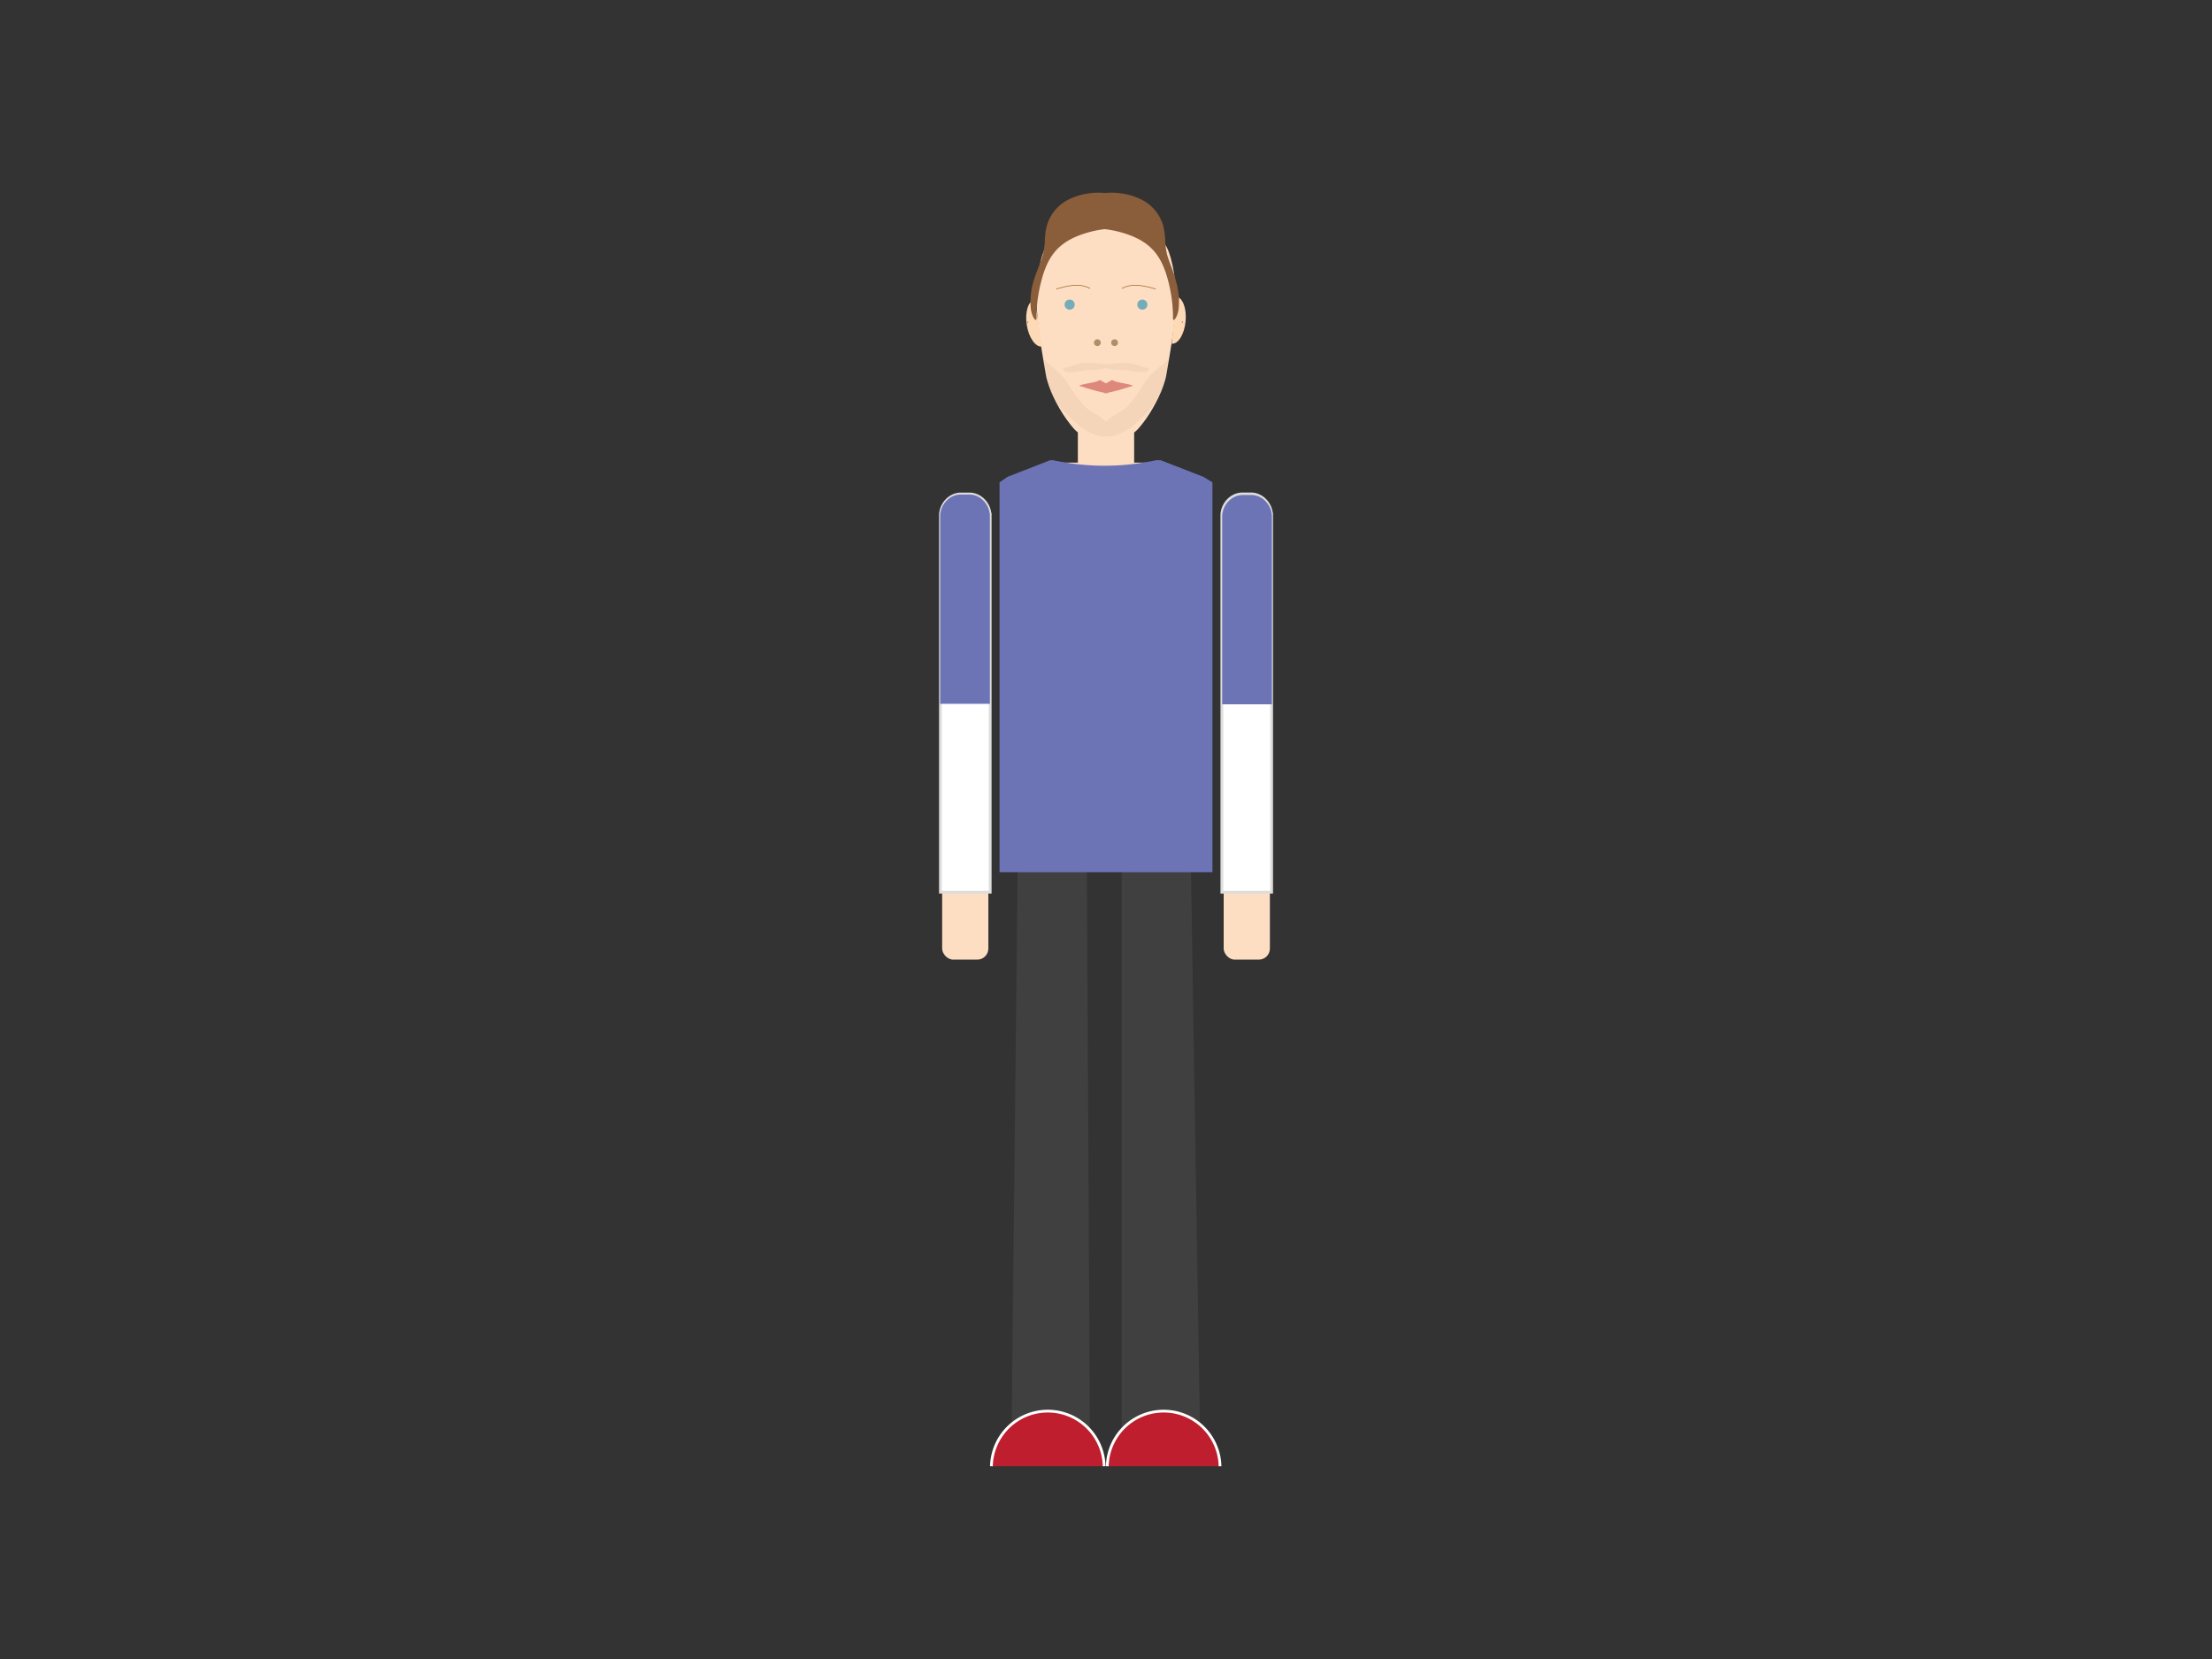<svg xmlns="http://www.w3.org/2000/svg" viewBox="0 0 800 600"><rect x="0" y="0" width="800" height="600" fill="#333333" stroke="none"/><defs><style>.cls-1{fill:#74acb8;}.cls-2{fill:#fddec3;}.cls-3{fill:#fdd9b6;}.cls-4{fill:#de887b;}.cls-5{fill:#b18e6a;}.cls-6{fill:none;stroke:#a56f29;stroke-width:0.25px;}.cls-6,.cls-8,.cls-9{stroke-miterlimit:10;}.cls-7{fill:#404041;}.cls-8{fill:#be1e2d;stroke:#fff;}.cls-9{fill:#fff;stroke:#dddddc;}.cls-10{fill:#6d74b6;}.cls-11{fill:#481c11;opacity:0.05;}.cls-12{fill:#8a5d3b;}</style></defs><g id="Layer_3" data-name="Layer 3"><circle class="cls-1" cx="400" cy="111.09" r="2.45"/><path class="cls-2" d="M402.52,159.35c6.85-1.83,7.85-2.15,12-7.92,3-4.29,6.48-10.89,7.35-16.08,2.41-14.33,5.69-30.63.81-44.32-2.83-7.94-12.34-10.07-20.72-9.14h-3.84c-8.38-.93-17.89,1.2-20.72,9.14-4.88,13.69-1.6,30,.81,44.32.87,5.19,4.3,11.79,7.35,16.08,4.11,5.77,5.11,6.09,12,7.92Z"/><path class="cls-3" d="M425.31,107.26c2.36.21,3.92,4.21,3.48,8.92s-2.69,8.35-5,8.13"/><path class="cls-3" d="M376.91,125.32c-2.33.37-4.83-3.11-5.57-7.78s.55-8.76,2.89-9.13"/><path class="cls-4" d="M408.83,139.17c-.33-.1-.66-.18-1-.25s-.68-.14-1-.21l-1-.18-1-.2-1-.23a7.59,7.59,0,0,1-.88-.31,5.48,5.48,0,0,1-.8-.41,2,2,0,0,1-.26.21l-.31.18-.34.18-.36.18-.36.19-.34.22-.19.16-.19-.16-.34-.22-.36-.19-.36-.18-.34-.18-.31-.18-.27-.21a4.91,4.91,0,0,1-.79.41,7.59,7.59,0,0,1-.88.31l-1,.23-1,.2-1,.18c-.34.07-.69.13-1,.21s-.68.15-1,.25a7.09,7.09,0,0,0-.95.33l2.13.67c.79.24,1.66.51,2.56.77s1.86.51,2.82.74c.55.14,1.11.26,1.67.37v.22l.61-.11.61.11,0-.22c.57-.11,1.13-.23,1.68-.37,1-.23,1.91-.48,2.82-.74s1.76-.53,2.56-.77l2.13-.67A7.09,7.09,0,0,0,408.83,139.17Z"/><path class="cls-5" d="M398.11,123.93a1.23,1.23,0,1,1-1.22-1.23A1.22,1.22,0,0,1,398.11,123.93Z"/><path class="cls-5" d="M404.34,123.93a1.23,1.23,0,1,1-1.23-1.23A1.23,1.23,0,0,1,404.34,123.93Z"/><circle class="cls-1" cx="413.15" cy="110.17" r="1.83"/><circle class="cls-1" cx="386.85" cy="110.17" r="1.83"/><path class="cls-6" d="M394.22,104.33c-3.65-2.06-8.19-1-12.22.21"/><path class="cls-6" d="M405.78,104.33c3.65-2.06,8.19-1,12.22.21"/><polygon class="cls-2" points="418.33 167.31 399.32 192.97 381.67 167.31 389.82 167.31 389.82 156.09 400 156.09 410.18 156.09 410.18 167.31 418.33 167.31"/><polygon class="cls-7" points="431.48 311.6 369.76 311.6 368.52 286.92 430.24 286.92 431.48 311.6"/><polygon class="cls-7" points="433.98 517.03 405.69 517.03 405.69 287.29 430.28 287.29 433.98 517.03"/><polygon class="cls-7" points="394.16 517.03 365.87 517.03 368.34 287.29 392.93 287.29 394.16 517.03"/><path class="cls-8" d="M400.47,530.29a20.39,20.39,0,0,1,40.77,0"/><path class="cls-8" d="M399.33,530.29a20.39,20.39,0,0,0-40.77,0"/><rect class="cls-2" x="340.74" y="319.35" width="16.71" height="27.71" rx="4"/><path class="cls-9" d="M358.06,186a8.53,8.53,0,0,0-.56-2.43,8.21,8.21,0,0,0-1.62-2.55,7.55,7.55,0,0,0-2.39-1.73,7,7,0,0,0-2.92-.64h-3a7,7,0,0,0-2.92.64A7.55,7.55,0,0,0,342.3,181a8.21,8.21,0,0,0-1.62,2.55,8.53,8.53,0,0,0-.56,2.43h0V322.67h18V186Z"/><rect class="cls-2" x="442.56" y="319.35" width="16.71" height="27.71" rx="4"/><path class="cls-9" d="M459.88,186a8.53,8.53,0,0,0-.56-2.43A8.21,8.21,0,0,0,457.7,181a7.55,7.55,0,0,0-2.39-1.73,7,7,0,0,0-2.92-.64h-3a7,7,0,0,0-2.92.64,7.55,7.55,0,0,0-2.39,1.73,8.21,8.21,0,0,0-1.62,2.55,8.53,8.53,0,0,0-.56,2.43h0V322.67h18V186Z"/><path class="cls-10" d="M435.22,172.45l-15.42-6h-1.71a88.26,88.26,0,0,1-37.18,0H379.8l-15.42,6-2.88,2v141h77v-141Z"/><path class="cls-11" d="M408.08,131.28c-2.78-.25-5.34.27-8.08.4-2.74-.13-5.3-.65-8.08-.4s-5.15,1.55-7.57,2l.23.28c.8,2.11,6.21.48,8.47.28,1.65-.14,5.57.06,6.95-.84,1.38.9,5.3.7,6.95.84,2.26.2,7.67,1.83,8.47-.28l.23-.28C413.23,132.83,410.81,131.52,408.08,131.28Z"/><path class="cls-11" d="M422.62,129.92c-5.54,4.73-7.09,6.14-8.77,8.74-1.5,2.32-4.89,7.59-7.25,9.27-1.58,1.12-5,2.91-6.26,4.31a2.56,2.56,0,0,0-.34.43,3.19,3.19,0,0,0-.34-.43c-1.25-1.4-4.68-3.19-6.26-4.31-2.37-1.68-5.75-7-7.25-9.27-1.68-2.6-3.24-4-8.77-8.74-2.36-2,.65,7.55,1.58,9.3,1.35,2.58,3.5,7.22,5.58,9.31a77,77,0,0,0,6.09,5.75c2.15,1.78,8,4.56,9.37,3.3,1.35,1.26,7.22-1.52,9.37-3.3a77,77,0,0,0,6.09-5.75c2.08-2.09,4.23-6.73,5.58-9.31C422,137.47,425,127.9,422.62,129.92Z"/><path class="cls-12" d="M423.79,96.9c-.61-1.57-1.22-3.14-1.69-4.8a26,26,0,0,1-.7-5.35,24.08,24.08,0,0,0-.81-5.47,15.35,15.35,0,0,0-7.95-9.21,24.91,24.91,0,0,0-13-2.28,24.93,24.93,0,0,0-13,2.28,15.3,15.3,0,0,0-7.94,9.21,23,23,0,0,0-.81,5.47,26.69,26.69,0,0,1-.7,5.35c-.47,1.66-1.09,3.23-1.7,4.8s-1.22,3.12-1.69,4.74a26.14,26.14,0,0,0-1,9.81c.3,3.19,2.05,5.26,2.05,3.78a52.67,52.67,0,0,1,.4-6.67,54.91,54.91,0,0,1,1.23-6.45c1.26-5.06,2.95-8.91,5.74-11.85s6.68-5,12.33-6.47a36.44,36.44,0,0,1,5-.92,36.87,36.87,0,0,1,5,.92c5.64,1.47,9.53,3.52,12.32,6.47s4.49,6.79,5.75,11.85a54.84,54.84,0,0,1,1.22,6.45,52.67,52.67,0,0,1,.4,6.67c0,1.48,1.76-.59,2.05-3.78a25.94,25.94,0,0,0-1-9.81A49.44,49.44,0,0,0,423.79,96.9Z"/><path class="cls-12" d="M371.91,116.57l-.24-.43C371.52,116.71,371.54,117,371.91,116.57Z"/><path class="cls-12" d="M427.65,116.14l-.24.43C427.78,117,427.8,116.71,427.65,116.14Z"/><path class="cls-10" d="M358,254.54V186.22h0a8.36,8.36,0,0,0-.2-1.25,7.68,7.68,0,0,0-.36-1.18,8.41,8.41,0,0,0-.7-1.37,7.7,7.7,0,0,0-.92-1.19,8,8,0,0,0-1.11-1,7.8,7.8,0,0,0-1.28-.75,7,7,0,0,0-2.92-.63h-3a7,7,0,0,0-2.92.63,7.8,7.8,0,0,0-1.28.75,8,8,0,0,0-1.11,1,7.7,7.7,0,0,0-.92,1.19,8.41,8.41,0,0,0-.7,1.37,7.68,7.68,0,0,0-.36,1.18,8.36,8.36,0,0,0-.2,1.25h0v68.32"/><path class="cls-10" d="M460,254.71V186.38h0a8.57,8.57,0,0,0-.2-1.25,7.68,7.68,0,0,0-.36-1.18,8.41,8.41,0,0,0-.7-1.37,8.79,8.79,0,0,0-.92-1.19,8,8,0,0,0-1.11-1,7.1,7.1,0,0,0-1.28-.74,6.32,6.32,0,0,0-1.41-.47,6.85,6.85,0,0,0-1.51-.17h-3a6.85,6.85,0,0,0-1.51.17,6.32,6.32,0,0,0-1.41.47,7.1,7.1,0,0,0-1.28.74,8,8,0,0,0-1.11,1,8.79,8.79,0,0,0-.92,1.19,8.41,8.41,0,0,0-.7,1.37,7.68,7.68,0,0,0-.36,1.18,8.57,8.57,0,0,0-.2,1.25h0v68.33"/></g></svg>